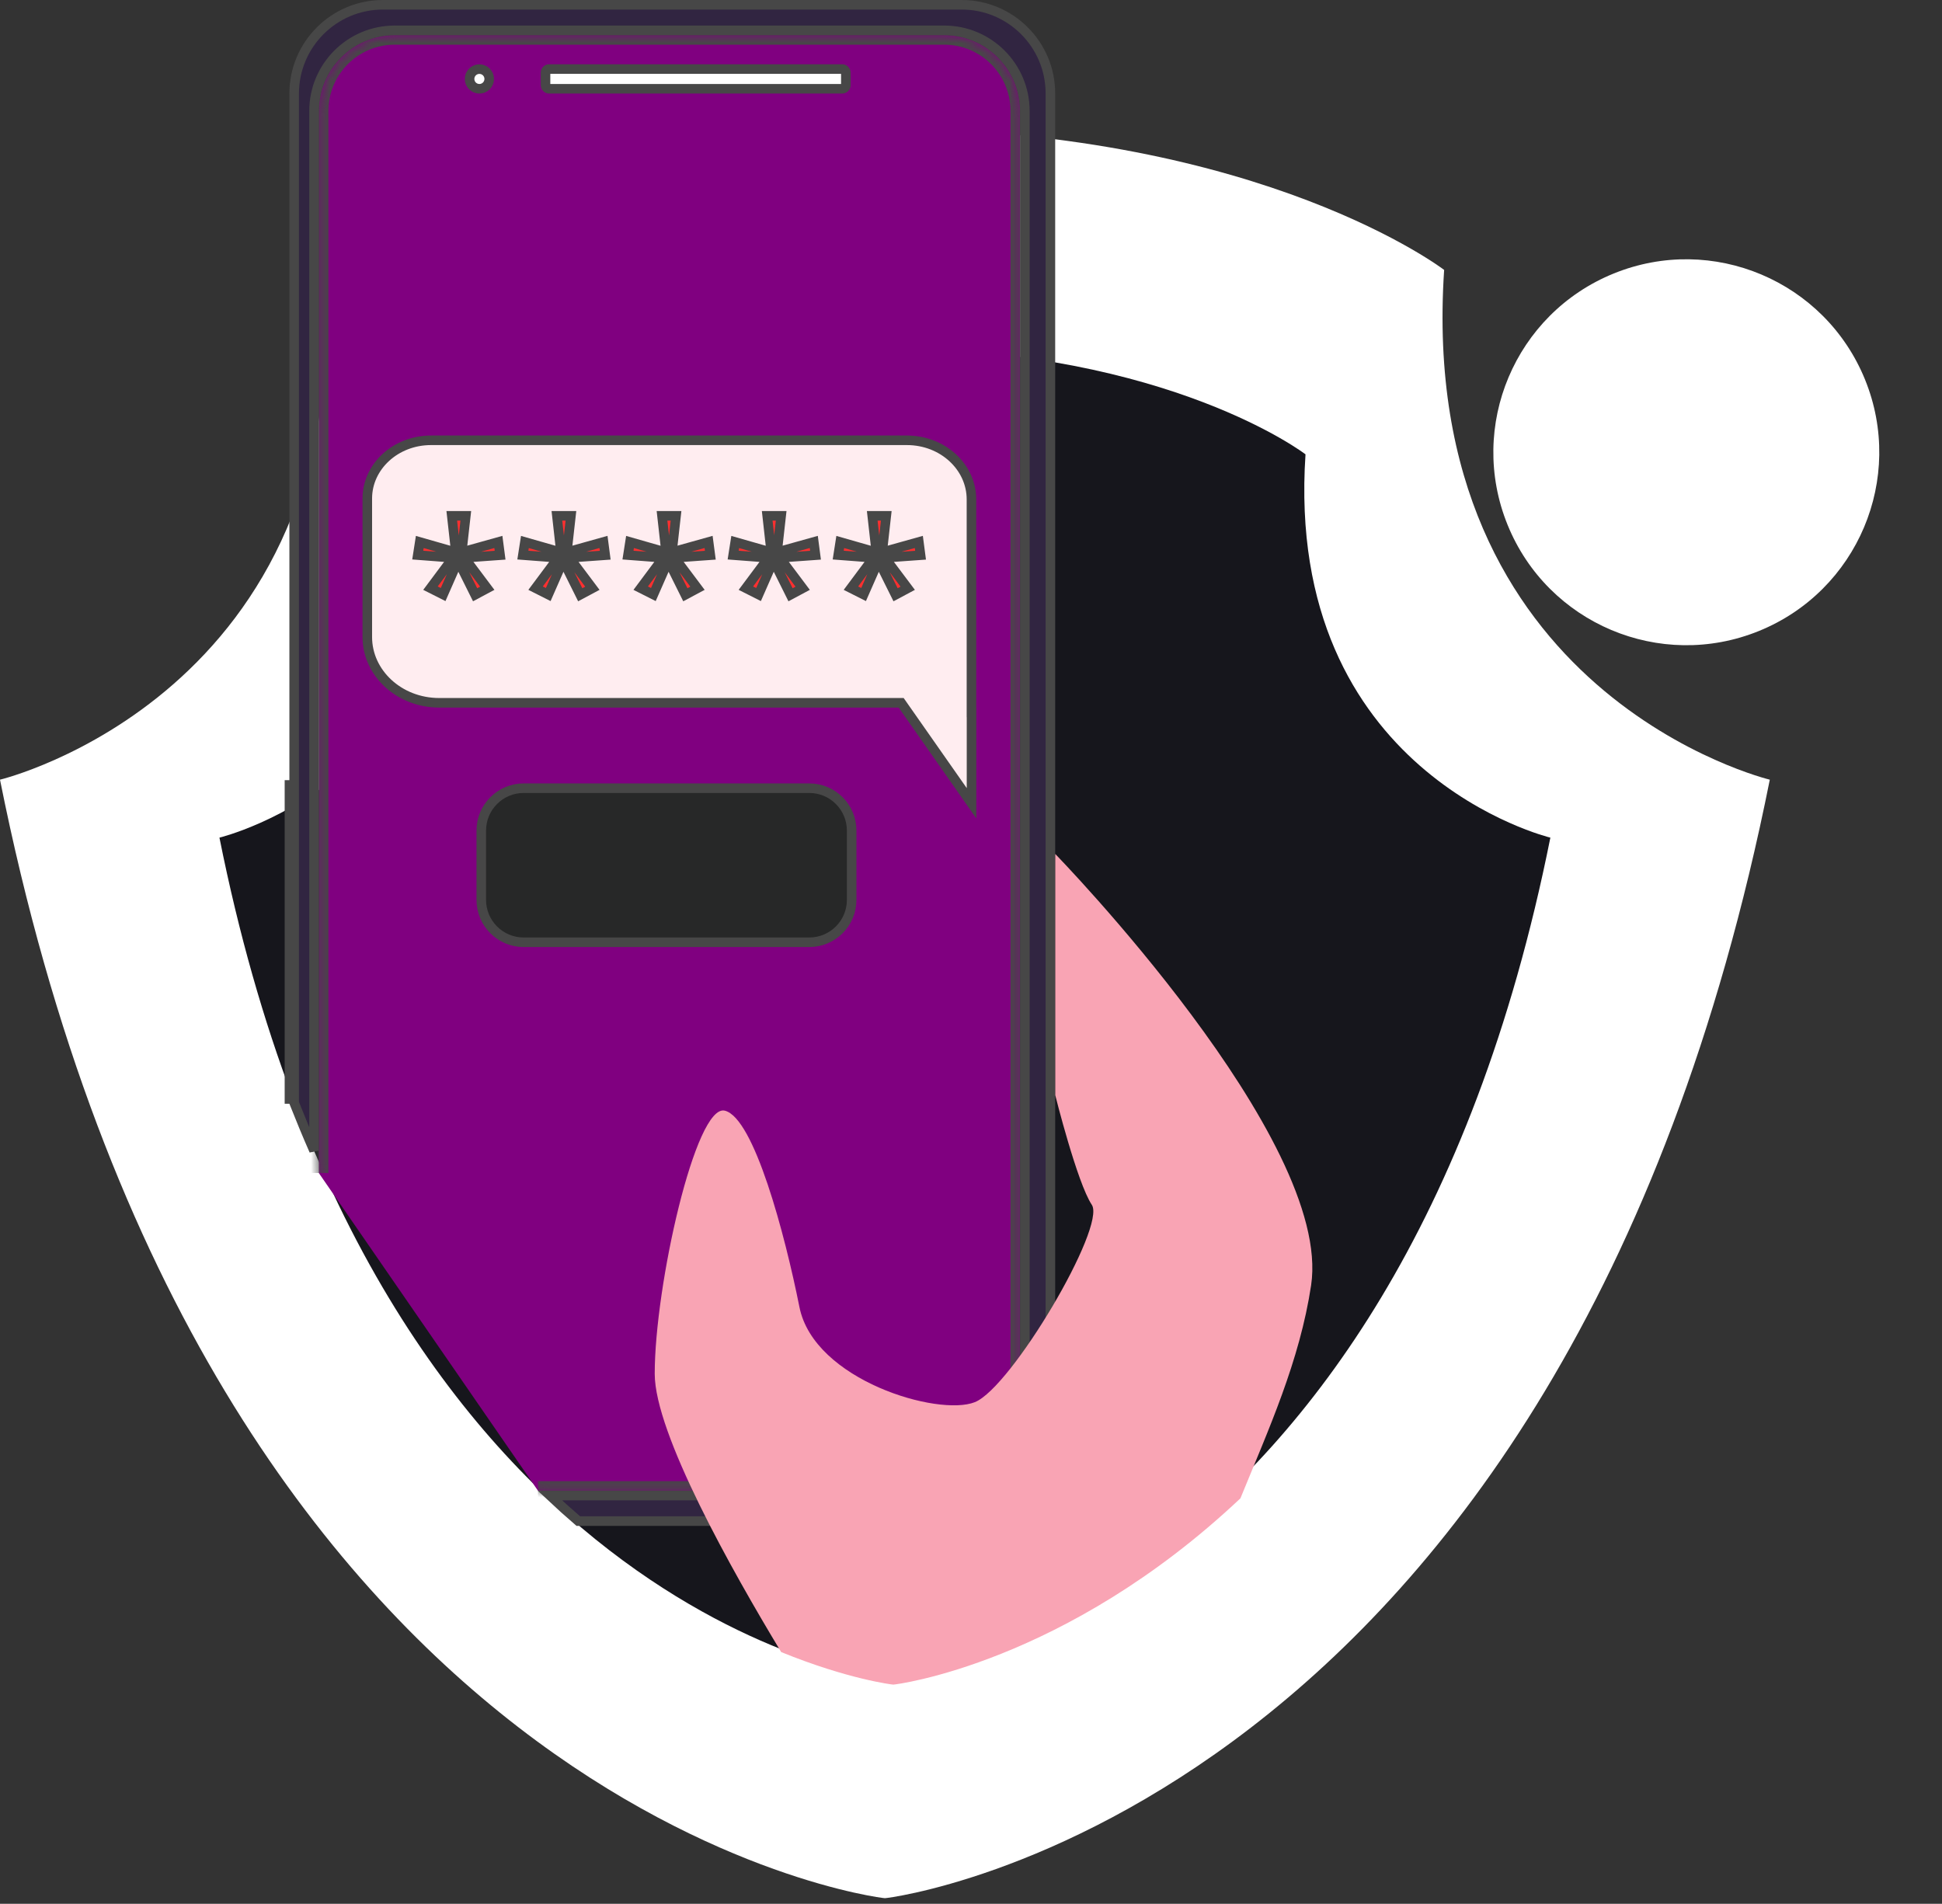 <svg width="203" height="199" viewBox="0 0 203 199" fill="none" xmlns="http://www.w3.org/2000/svg">
<rect x="0" y="0" width="203" height="199" fill="#333333" stroke="none"/>
<g id="Group">
<g id="Group_2">
<g id="Group_3">
<g id="Group_4">
<g id="Group_5">
<g id="Group_6">
<path id="Vector" d="M185 81.498C185 81.498 147.997 72.616 150.958 28.215C150.958 28.215 132.181 13.796 93.238 13.434V13.42C92.985 13.42 92.746 13.427 92.5 13.427C92.254 13.427 92.008 13.42 91.762 13.42V13.434C52.812 13.796 34.042 28.215 34.042 28.215C37.003 72.616 0 81.498 0 81.498C21.643 189.719 92.022 198.427 92.5 198.413C92.978 198.427 163.357 189.719 185 81.498Z" fill="white"/>
<path id="Vector_2" d="M162.062 87.556C162.062 87.556 134.237 80.875 136.466 47.491C136.466 47.491 122.344 36.648 93.058 36.373V36.359C92.869 36.359 92.688 36.366 92.5 36.366C92.312 36.366 92.131 36.359 91.943 36.359V36.373C62.656 36.648 48.534 47.491 48.534 47.491C50.763 80.882 22.939 87.556 22.939 87.556C39.218 168.938 92.138 175.489 92.5 175.474C92.862 175.481 145.782 168.938 162.062 87.556Z" fill="#16161C"/>
</g>
</g>
</g>
</g>
<g id="Group_7">
<g id="Group_8">
<g id="Vector_3">
<mask id="path-3-inside-1_437_2609" fill="white">
<path d="M56.236 155.822H98.697C103.076 155.822 106.63 152.268 106.63 147.889V33.362V11.603C106.63 7.224 103.076 3.67 98.697 3.67H41.259C36.88 3.67 33.326 7.224 33.326 11.603V79.493V122.612"/>
</mask>
<path d="M56.236 155.822H98.697C103.076 155.822 106.63 152.268 106.63 147.889V33.362V11.603C106.63 7.224 103.076 3.67 98.697 3.67H41.259C36.88 3.67 33.326 7.224 33.326 11.603V79.493V122.612" fill="#800080"/>
<path d="M56.236 156.822H98.697V154.822H56.236V156.822ZM98.697 156.822C103.628 156.822 107.63 152.82 107.63 147.889H105.63C105.63 151.715 102.523 154.822 98.697 154.822V156.822ZM107.63 147.889V33.362H105.63V147.889H107.63ZM107.63 33.362V11.603H105.63V33.362H107.63ZM107.63 11.603C107.63 6.672 103.628 2.67 98.697 2.67V4.67C102.523 4.67 105.63 7.776 105.63 11.603H107.63ZM98.697 2.67H41.259V4.67H98.697V2.67ZM41.259 2.67C36.328 2.67 32.326 6.672 32.326 11.603H34.326C34.326 7.776 37.432 4.67 41.259 4.67V2.67ZM32.326 11.603V79.493H34.326V11.603H32.326ZM32.326 79.493V122.612H34.326V79.493H32.326Z" fill="#474747" mask="url(#path-3-inside-1_437_2609)"/>
</g>
<path id="Vector_4" d="M30.257 115.373V81.548" stroke="#474747" stroke-miterlimit="10"/>
<path id="Vector_5" d="M109.8 9.778V9.779V33.876V149.72C109.8 154.844 105.644 158.999 100.52 158.999H60.453C59.466 158.148 58.475 157.26 57.484 156.329H98.696C103.352 156.329 107.13 152.551 107.13 147.896V33.362V11.603C107.13 6.948 103.352 3.17 98.696 3.17H41.259C36.604 3.17 32.826 6.948 32.826 11.603V79.493V120.272C32.117 118.655 31.427 116.991 30.75 115.278V81.548V9.779C30.75 4.655 34.905 0.5 40.029 0.5H100.528C105.651 0.5 109.806 4.655 109.8 9.778Z" fill="#312541" stroke="#474747"/>
</g>
<path id="Vector_6" d="M101.548 74.462H101.555V83.965L94.35 73.676L94.201 73.462H93.941H45.914C41.72 73.462 38.394 70.347 38.394 66.586V52.102C38.394 48.784 41.336 46.023 45.053 46.023H94.795C98.569 46.023 101.548 48.826 101.548 52.196V73.962V74.462Z" fill="#FFEDF0" stroke="#474747"/>
<path id="Vector_7" d="M84.596 98.493H54.737C52.292 98.493 50.308 96.509 50.308 94.063V86.818C50.308 84.372 52.292 82.388 54.737 82.388H84.596C87.041 82.388 89.025 84.372 89.025 86.818V94.063C89.025 96.509 87.041 98.493 84.596 98.493Z" fill="#272828" stroke="#474747"/>
<path id="Vector_8" d="M88.034 9.279H57.408C57.197 9.279 57.025 9.109 57.025 8.896V7.6C57.025 7.389 57.195 7.217 57.408 7.217H88.034C88.246 7.217 88.417 7.387 88.417 7.6V8.896C88.417 9.109 88.246 9.279 88.034 9.279Z" fill="white" stroke="#474747"/>
<path id="Vector_9" d="M51.139 8.252C51.139 8.819 50.679 9.279 50.112 9.279C49.544 9.279 49.084 8.819 49.084 8.252C49.084 7.684 49.544 7.224 50.112 7.224C50.679 7.224 51.139 7.684 51.139 8.252Z" fill="white" stroke="#474747"/>
<g id="Group_9">
<path id="Vector_10" d="M47.226 53.92H48.691L48.349 56.983L48.266 57.72L48.98 57.52L52.095 56.648L52.276 58.033L49.454 58.234L48.539 58.299L49.09 59.033L50.933 61.491L49.665 62.168L48.359 59.545L47.884 58.589L47.454 59.566L46.32 62.146L44.998 61.479L46.822 59.031L47.364 58.303L46.459 58.234L43.668 58.022L43.881 56.654L46.935 57.527L47.652 57.732L47.569 56.991L47.226 53.92Z" fill="#FF2F2F" stroke="#474747"/>
<path id="Vector_11" d="M58.214 53.92H59.679L59.337 56.983L59.254 57.72L59.968 57.52L63.083 56.648L63.264 58.033L60.442 58.234L59.528 58.299L60.078 59.033L61.921 61.491L60.653 62.168L59.347 59.545L58.872 58.589L58.442 59.566L57.308 62.146L55.986 61.479L57.809 59.031L58.352 58.303L57.447 58.234L54.656 58.022L54.869 56.654L57.923 57.527L58.64 57.732L58.557 56.991L58.214 53.92Z" fill="#FF2F2F" stroke="#474747"/>
<path id="Vector_12" d="M69.201 53.92H70.667L70.324 56.983L70.242 57.72L70.956 57.52L74.07 56.648L74.252 58.033L71.43 58.234L70.515 58.299L71.066 59.033L72.909 61.491L71.64 62.168L70.335 59.545L69.859 58.589L69.43 59.566L68.296 62.146L66.974 61.479L68.797 59.031L69.34 58.303L68.434 58.234L65.644 58.022L65.857 56.654L68.91 57.527L69.628 57.732L69.545 56.991L69.201 53.92Z" fill="#FF2F2F" stroke="#474747"/>
<path id="Vector_13" d="M80.197 53.92H81.655L81.312 56.983L81.23 57.72L81.944 57.52L85.066 56.648L85.247 58.033L82.425 58.234L81.511 58.299L82.061 59.033L83.904 61.491L82.636 62.168L81.33 59.545L80.855 58.589L80.425 59.566L79.291 62.146L77.969 61.479L79.793 59.031L80.335 58.303L79.43 58.234L76.639 58.022L76.853 56.654L79.906 57.527L80.623 57.732L80.54 56.991L80.197 53.92Z" fill="#FF2F2F" stroke="#474747"/>
<path id="Vector_14" d="M91.177 53.92H92.643L92.3 56.983L92.218 57.72L92.932 57.52L96.046 56.648L96.228 58.033L93.406 58.234L92.491 58.299L93.041 59.033L94.885 61.491L93.616 62.168L92.311 59.545L91.835 58.589L91.406 59.566L90.272 62.146L88.95 61.479L90.773 59.031L91.316 58.303L90.41 58.234L87.62 58.022L87.833 56.654L90.886 57.527L91.603 57.732L91.521 56.991L91.177 53.92Z" fill="#FF2F2F" stroke="#474747"/>
</g>
</g>
<path id="Vector_15" d="M110.307 89.264V114.476C110.307 114.476 112.601 123.647 114.128 125.934C115.656 128.229 105.725 145.037 101.903 146.564C98.081 148.091 85.095 144.269 83.568 136.633C82.04 128.989 78.826 116.865 75.772 116.097C72.717 115.33 68.439 134.425 68.439 143.596C68.439 149.836 76.503 164.161 81.657 172.687C88.62 175.525 93.267 176.089 93.376 176.089C93.586 176.097 111.313 173.911 129.662 156.618C132.615 149.38 135.858 142.271 137.053 134.345C139.34 119.065 110.307 89.264 110.307 89.264Z" fill="#F9A4B4"/>
</g>
<path id="Vector_16" d="M183.861 65.957C194.18 61.766 199.148 50.003 194.957 39.684C190.766 29.365 179.003 24.398 168.684 28.589C158.365 32.78 153.398 44.542 157.589 54.861C161.78 65.18 173.542 70.148 183.861 65.957Z" fill="white"/>
</g>
</svg>
